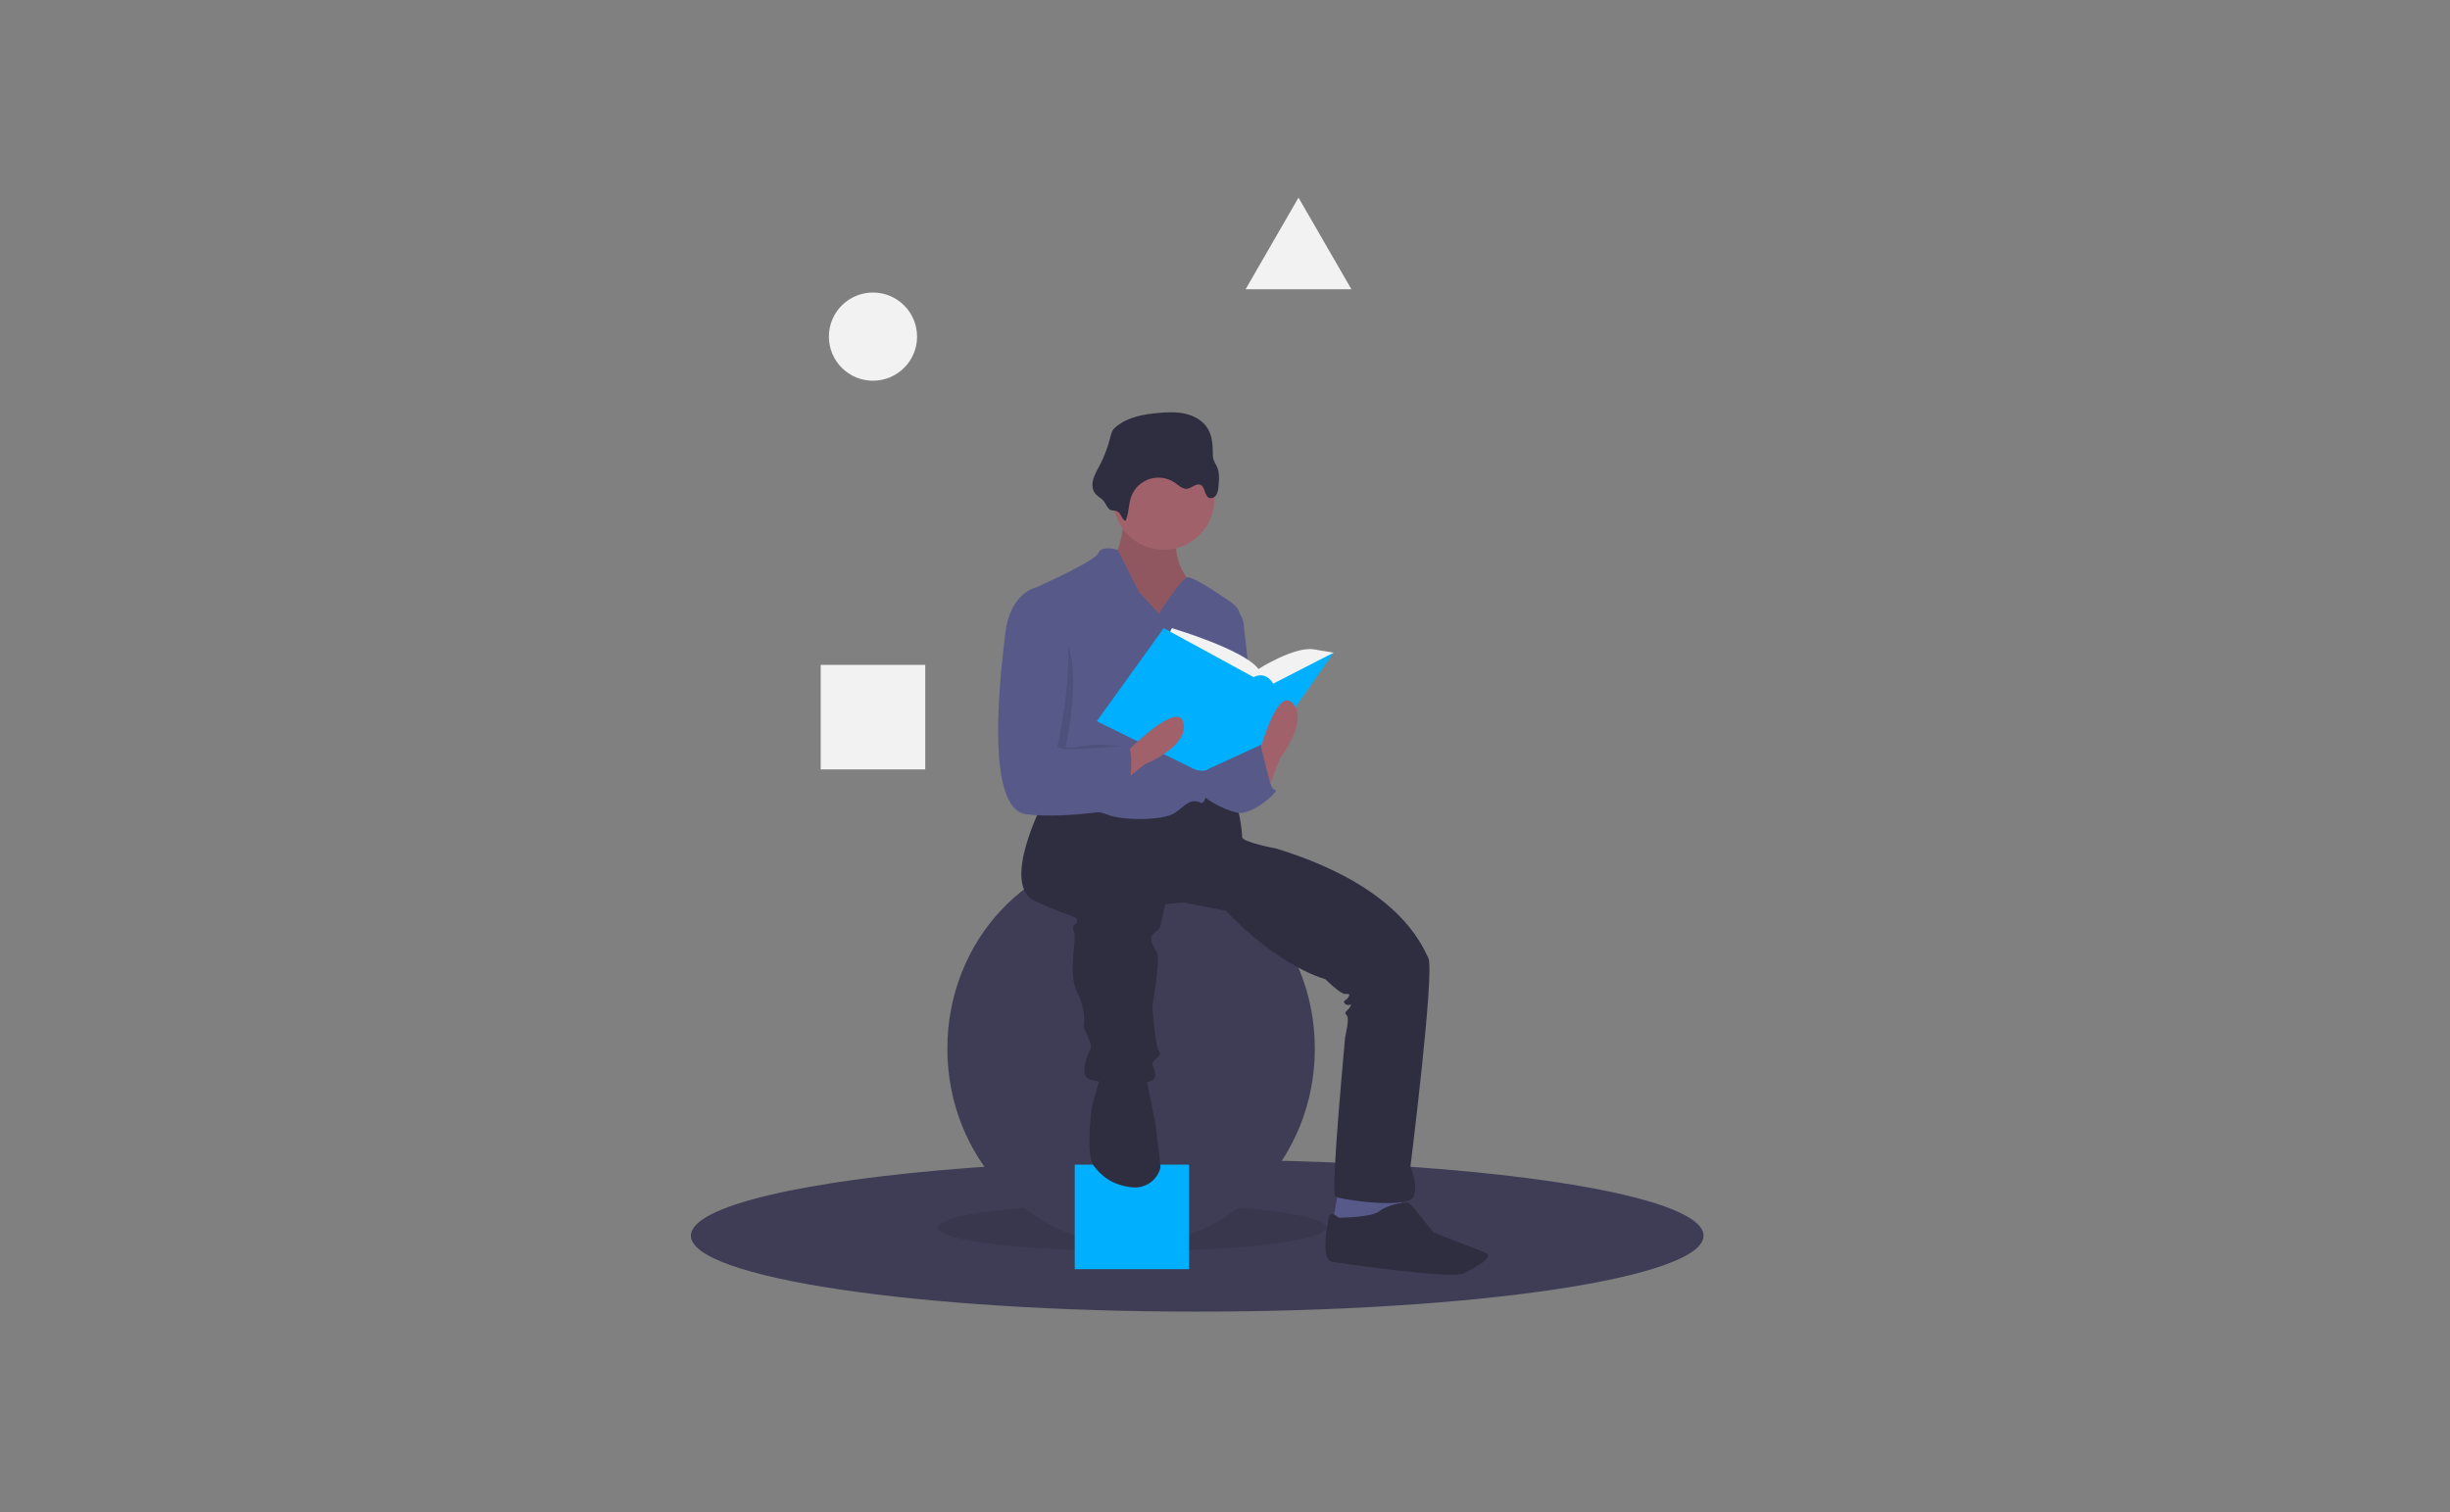 <?xml version="1.0" encoding="UTF-8"?>
<svg width="1500px" height="926px" viewBox="0 0 1500 926" version="1.1" xmlns="http://www.w3.org/2000/svg" xmlns:xlink="http://www.w3.org/1999/xlink">
    <rect x="0" y="0" width="1500" height="926" fill="#808080" stroke="none"/>
    <title>mentorship pattern</title>
    <g id="mentorship-pattern" stroke="none" stroke-width="1" fill="none" fill-rule="evenodd">
        <g id="cover" transform="translate(423, 121)" fill-rule="nonzero">
            <path d="M620,635.614 C620,661.294 481.21,682.114 310,682.114 C138.79,682.114 0,661.294 0,635.614 C0,617.434 69.57,601.684 170.96,594.044 C212.77,590.884 260.01,589.114 310,589.114 C330.55,589.114 350.63,589.414 370.05,589.984 C512.52,594.184 620,613.014 620,635.614 Z" id="Path" fill="#3F3D56"></path>
            <ellipse id="Oval" fill="#000000" opacity="0.1" cx="270" cy="630.614" rx="119" ry="14.5"></ellipse>
            <ellipse id="Oval" fill="#3F3D56" cx="269.5" cy="521.114" rx="112.5" ry="120"></ellipse>
            <rect id="Rectangle" fill="#00B0FF" x="235" y="592.114" width="70" height="64"></rect>
            <polygon id="Path" fill="#575A89" points="396.5 607.614 392.5 629.614 418.5 633.614 435.5 623.614 434.5 607.614"></polygon>
            <path d="M265.5,194.614 C265.5,194.614 263.5,217.614 258.5,218.614 C253.5,219.614 269.5,259.614 269.5,259.614 L293.5,259.614 L312.5,254.614 L303.5,232.614 C303.5,232.614 291.5,216.614 300.5,203.614 C309.5,190.614 265.5,194.614 265.5,194.614 Z" id="Path" fill="#A0616A"></path>
            <path d="M265.5,194.614 C265.5,194.614 263.5,217.614 258.5,218.614 C253.5,219.614 269.5,259.614 269.5,259.614 L293.5,259.614 L312.5,254.614 L303.5,232.614 C303.5,232.614 291.5,216.614 300.5,203.614 C309.5,190.614 265.5,194.614 265.5,194.614 Z" id="Path" fill="#000000" opacity="0.1"></path>
            <path d="M215.5,370.614 C215.5,370.614 189.5,420.614 210.5,430.614 C231.5,440.614 236.5,439.614 236.5,442.614 C236.5,445.614 232.5,444.614 234.5,449.614 C236.5,454.614 230.5,474.614 236.5,486.614 C242.5,498.614 240.5,507.614 240.5,507.614 C240.5,507.614 240.5,508.614 242.5,512.614 C244.5,516.614 245.5,519.614 244.5,521.614 C243.5,523.614 237.5,536.614 243.5,539.614 C249.5,542.614 280.5,544.614 283.5,539.614 C286.5,534.614 280.5,531.614 283.5,528.614 C286.5,525.614 288.5,524.614 286.5,522.614 C284.5,520.614 282.5,495.614 282.5,495.614 C282.5,495.614 287.5,466.614 285.5,462.614 C283.5,458.614 280.5,454.614 282.5,451.614 C284.5,448.614 286.5,449.614 287.5,445.614 C288.5,441.614 290.5,432.614 290.5,432.614 L301.5,431.614 L327.5,436.614 C327.5,436.614 356.5,468.614 388.5,478.614 C388.5,478.614 397.5,487.614 400.5,487.614 C403.5,487.614 403.5,487.614 402.5,489.614 C401.5,491.614 398.5,491.614 400.5,493.614 C402.5,495.614 405.5,492.614 403.5,495.614 C401.5,498.614 399.5,498.614 401.5,500.614 C403.5,502.614 400.5,513.614 400.5,514.614 C400.5,515.614 391.5,609.614 394.5,611.614 C397.5,613.614 439.5,619.614 442.5,611.614 C445.5,603.614 440.5,593.614 440.5,593.614 C440.5,593.614 455.5,473.614 451.5,465.614 C447.5,457.614 433.5,421.614 358.5,398.614 C358.5,398.614 337.5,394.614 337.5,391.614 C337.5,388.614 335.5,369.614 331.5,368.614 C327.5,367.614 304.5,366.614 304.5,366.614 L275.5,375.614 L235.5,368.614 L215.5,370.614 Z" id="Path" fill="#2F2E41"></path>
            <path d="M250.5,538.614 L245.5,556.614 C245.5,556.614 241.5,585.614 246.5,592.614 C250.427,598.112 257.44,604.844 270.444,606.026 C277.953,606.715 284.931,602.091 287.223,594.908 C287.372,594.491 287.465,594.055 287.5,593.614 C287.5,591.614 284.5,567.614 284.5,567.614 L279.5,542.614 L278.5,535.614 L250.5,538.614 Z" id="Path" fill="#2F2E41"></path>
            <path d="M396.5,624.614 C396.5,624.614 391.5,619.614 390.5,624.614 C389.5,629.614 385.5,650.614 392.5,651.614 C399.5,652.614 466.5,662.614 473.5,658.614 C480.5,654.614 493.5,648.614 485.5,645.614 C477.5,642.614 454.5,633.614 454.5,633.614 C454.5,633.614 441.5,616.614 439.5,615.614 C437.5,614.614 426.5,616.614 421.5,620.614 C416.5,624.614 396.5,624.614 396.5,624.614 Z" id="Path" fill="#2F2E41"></path>
            <circle id="Oval" fill="#A0616A" cx="289.5" cy="184.614" r="31"></circle>
            <path d="M286.5,254.614 L274.5,241.614 L261.199,215.614 C261.199,215.614 251.5,212.614 249.5,217.614 C247.5,222.614 211.5,238.614 211.5,238.614 C211.5,238.614 220.5,322.614 216.5,330.614 C212.5,338.614 205.5,370.614 211.5,373.614 C217.5,376.614 245.5,373.614 254.5,377.614 C263.5,381.614 289.5,381.614 296.5,376.614 C303.5,371.614 305.5,367.614 312.5,370.614 C318.459,373.168 332.391,285.853 336.402,259.833 C337.091,255.374 335.188,250.912 331.494,248.323 C322.521,242.029 306.361,231.183 303.5,232.614 C299.5,234.614 286.5,254.614 286.5,254.614 Z" id="Path" fill="#575A89"></path>
            <path d="M329.5,250.614 L329.5,250.614 C334.309,251.816 337.863,255.882 338.411,260.809 L346.5,333.614 C346.5,333.614 326.5,376.614 316.5,347.614 C306.5,318.614 329.5,250.614 329.5,250.614 Z" id="Path" fill="#575A89"></path>
            <path d="M327.5,340.614 L349.5,334.614 C349.5,334.614 353.5,362.614 357.5,362.614 C361.5,362.614 343.5,378.614 334.5,376.614 C325.5,374.614 312.5,367.614 311.5,362.614 C310.5,357.614 320.5,336.614 320.5,336.614 L327.5,340.614 Z" id="Path" fill="#575A89"></path>
            <path d="M266.098,197.987 C268.206,193.339 267.84,187.917 269.583,183.12 C271.475,177.913 275.691,173.89 280.981,172.245 C286.271,170.601 292.026,171.523 296.536,174.739 C298.778,176.338 301.025,178.583 303.762,178.278 C306.708,177.95 309.337,174.662 312.046,175.867 C315.049,177.202 314.238,182.584 317.28,183.827 C318.881,184.481 320.773,183.474 321.697,182.011 C322.505,180.474 322.945,178.771 322.983,177.035 C323.403,172.77 323.782,168.256 321.932,164.39 C321.154,163.08 320.476,161.712 319.904,160.3 C319.58,158.981 319.45,157.622 319.518,156.266 C319.501,151.253 319.135,146.024 316.613,141.691 C313.813,136.884 308.638,133.81 303.239,132.469 C297.841,131.128 292.184,131.334 286.641,131.803 C277.478,132.579 267.922,134.241 260.703,139.938 C259.721,140.655 258.877,141.542 258.209,142.557 C257.576,143.764 257.128,145.059 256.881,146.399 C255.32,152.755 252.98,158.894 249.914,164.676 C248.438,167.127 247.233,169.731 246.318,172.441 C245.553,175.196 245.604,178.335 247.207,180.702 C248.512,182.63 250.597,183.657 252.236,185.233 C253.86,186.794 254.62,189.797 256.419,190.98 C257.989,192.012 259.87,191.283 261.472,192.377 C263.528,193.782 263.676,196.861 266.098,197.987 Z" id="Path" fill="#2F2E41"></path>
            <path d="M291.5,269.614 L294.5,263.614 C294.5,263.614 338.5,276.614 347.5,288.614 C347.5,288.614 369.5,274.614 381.5,276.614 L393.5,278.614 L356.5,311.614 L309.5,307.614 L291.5,269.614 Z" id="Path" fill="#F2F2F2"></path>
            <path d="M289.5,263.614 L248.5,320.614 L307.5,349.614 C307.5,349.614 313.016,352.614 317.258,349.614 L356.5,331.614 L393.5,278.614 L356.5,297.614 C356.5,297.614 352.5,289.614 344.5,293.614 L289.5,263.614 Z" id="Path" fill="#00B0FF"></path>
            <path d="M352.5,364.614 L360.5,343.614 C360.5,343.614 378.5,320.614 368.5,309.614 C358.5,298.614 347.5,341.614 347.5,341.614 L352.5,364.614 Z" id="Path" fill="#A0616A"></path>
            <path d="M260.198,361.262 L277.654,347.11 C277.654,347.11 304.764,336.245 301.632,321.713 C298.501,307.18 267.412,338.858 267.412,338.858 L260.198,361.262 Z" id="Path" fill="#A0616A"></path>
            <path d="M217,260.114 L216,260.114 C216,260.114 200.5,241.614 197.5,266.614 C194.5,291.614 184.5,374.614 210.5,377.614 C236.5,380.614 255,365.114 255,365.114 C255,365.114 274,336.114 267,336.114 C263.613,336.114 254.402,334.592 246,335.114 C237.037,335.67 228.984,338.194 229.5,335.614 C230.5,330.614 245,267.114 217,260.114 Z" id="Path" fill="#000000" opacity="0.1"></path>
            <path d="M215.5,240.614 L211.5,238.614 C211.5,238.614 195.5,241.614 192.5,266.614 C189.5,291.614 179.5,374.614 205.5,377.614 C231.5,380.614 266.5,373.614 266.5,373.614 C266.5,373.614 273.5,335.614 266.5,335.614 C259.5,335.614 223.5,340.614 224.5,335.614 C225.5,330.614 243.5,247.614 215.5,240.614 Z" id="Path" fill="#575A89"></path>
            <polygon id="Path" fill="#575A89" points="338 353.114 349.027 336.213 356 364.114 338 372.114"></polygon>
            <circle id="Oval" fill="#F2F2F2" cx="111.473" cy="85.114" r="27"></circle>
            <rect id="Rectangle" fill="#F2F2F2" x="79.473" y="286.114" width="64" height="64"></rect>
            <polygon id="Path" fill="#F2F2F2" points="372 0 388.199 28.057 404.397 56.114 372 56.114 339.603 56.114 355.801 28.057"></polygon>
        </g>
    </g>
</svg>